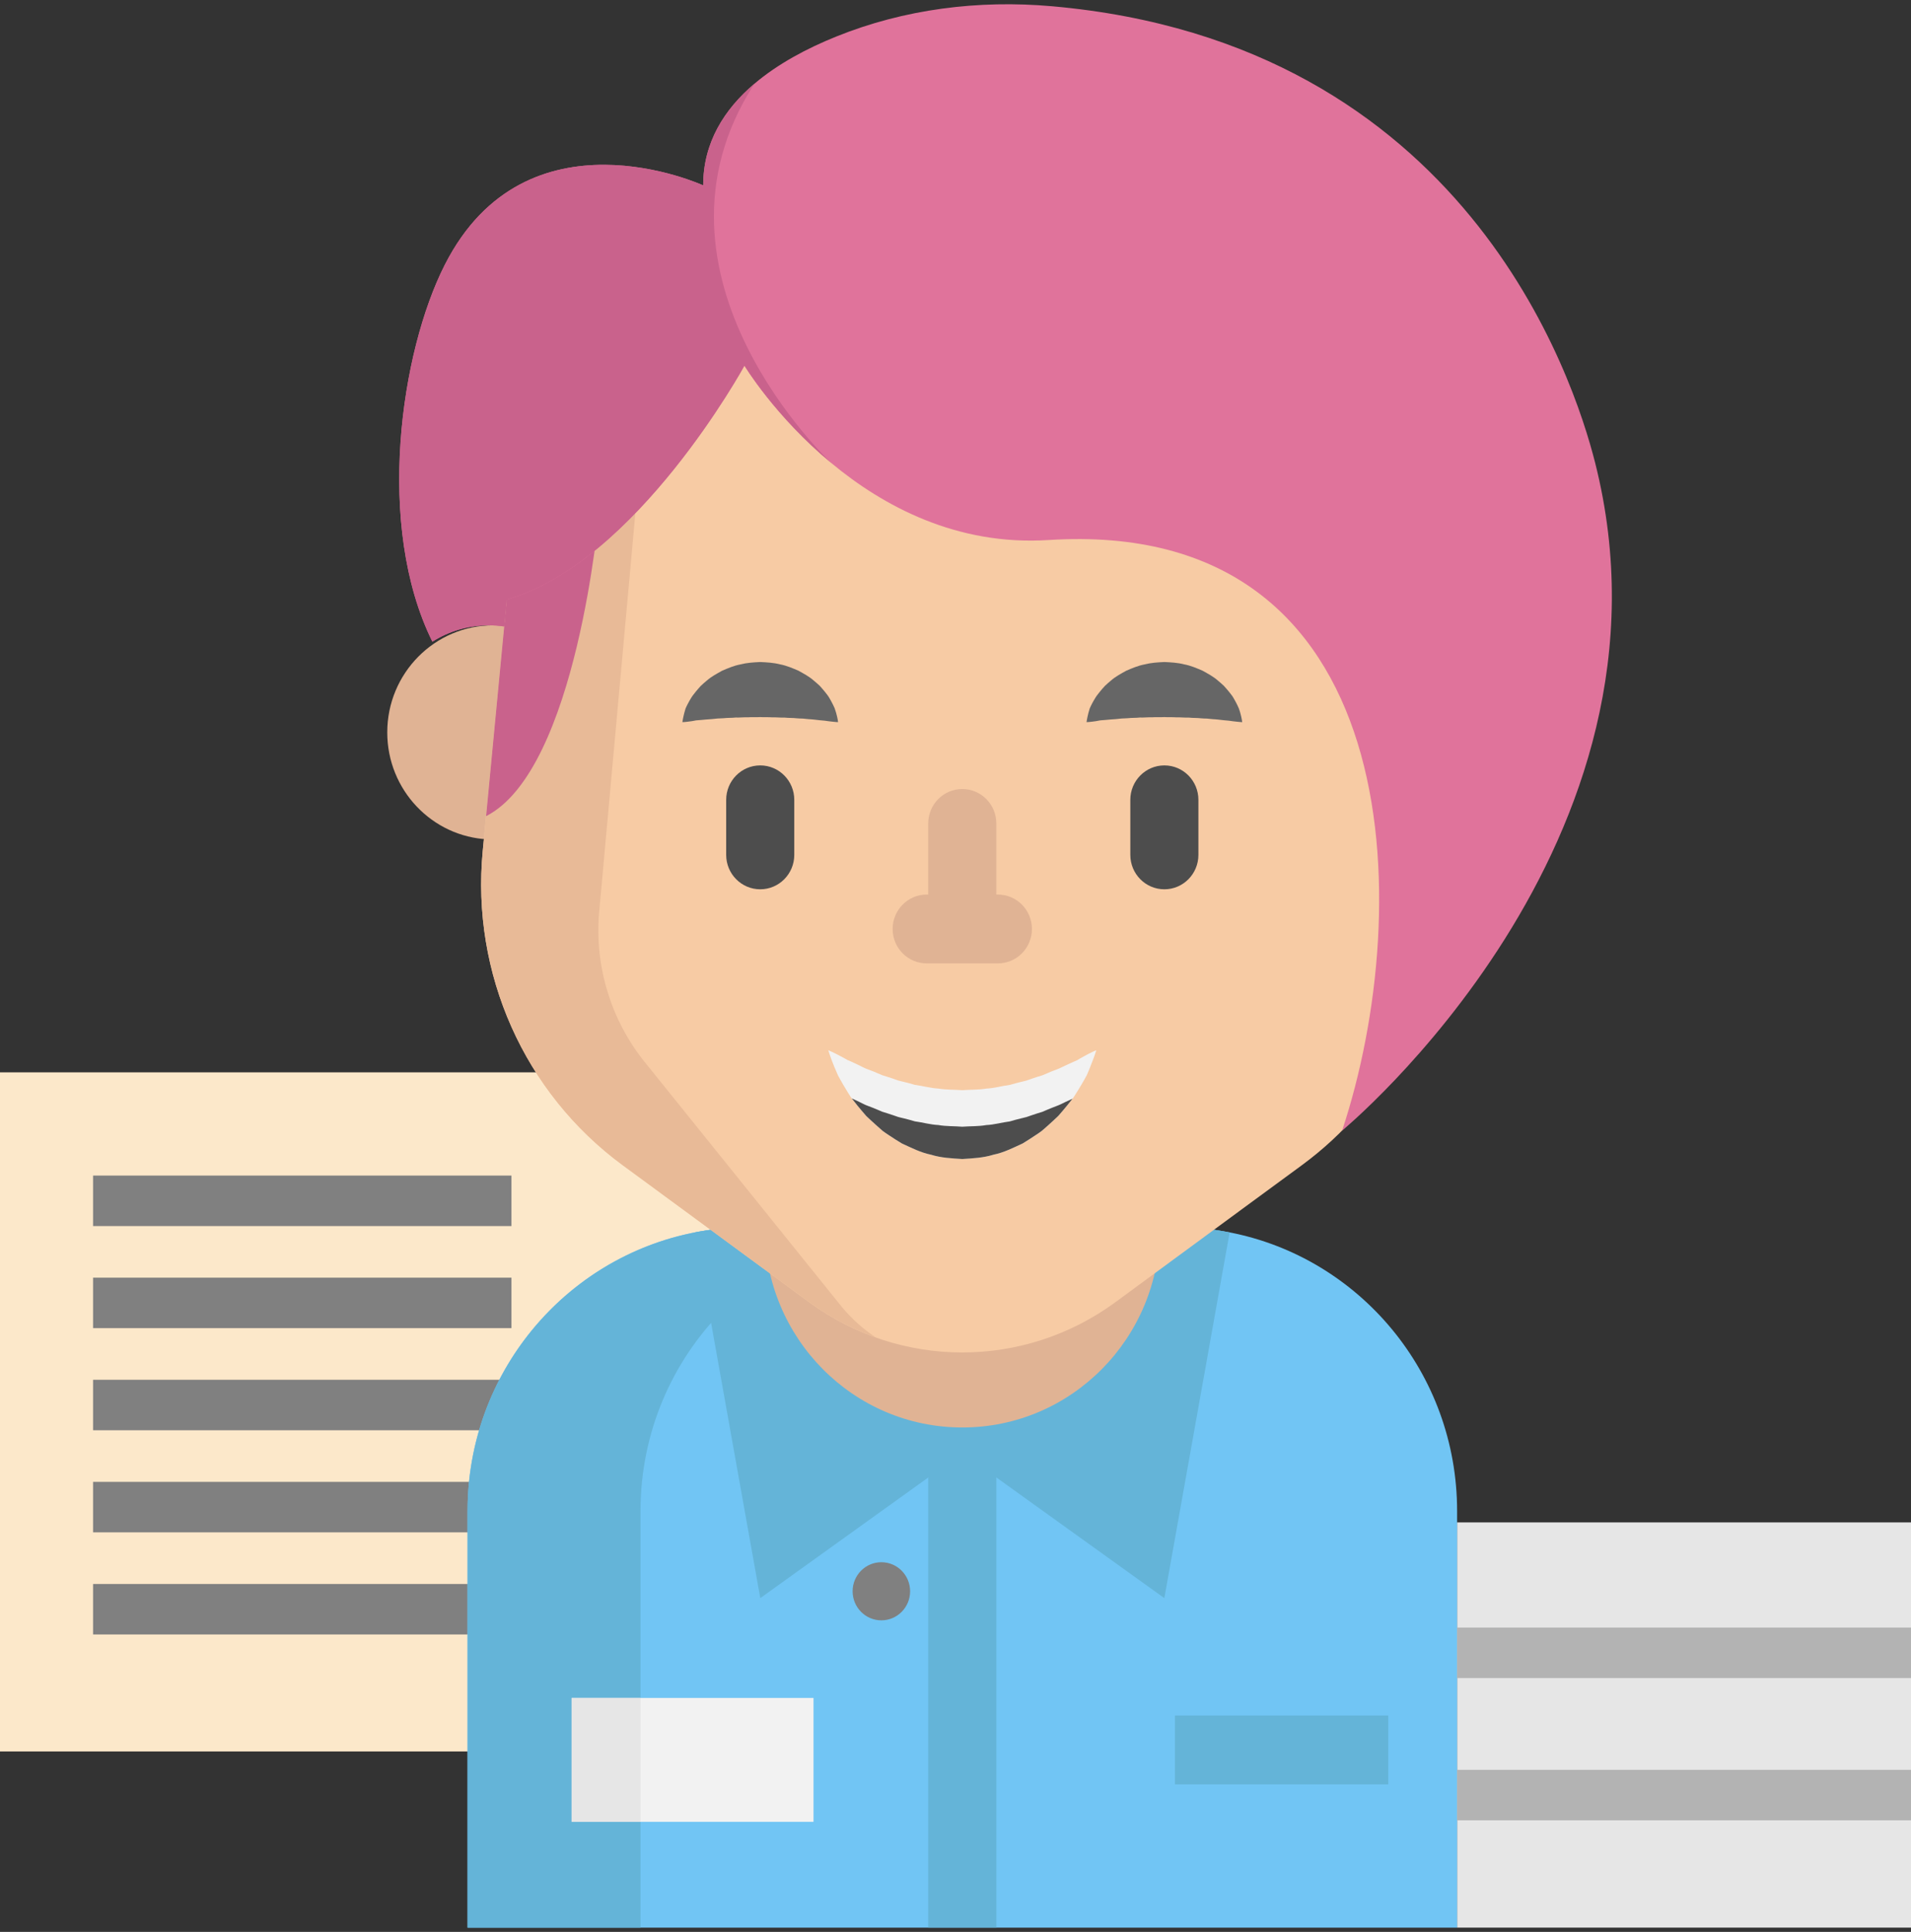 <svg width="93" height="94" viewBox="0 0 93 94" fill="none" xmlns="http://www.w3.org/2000/svg">
<rect x="0" y="0" width="93" height="94" fill="#333333" stroke="none"/>
<g clip-path="url(#clip0)">
<path d="M36.56 52.176H0V85.221H30.803L36.56 52.176Z" fill="#FCE8CA"/>
<path d="M24.89 57.199H4.529V59.656H24.89V57.199Z" fill="#808080"/>
<path d="M24.89 67.135H4.529V69.591H24.89V67.135Z" fill="#808080"/>
<path d="M24.89 62.167H4.529V64.623H24.89V62.167Z" fill="#808080"/>
<path d="M24.89 72.103H4.529V74.559H24.89V72.103Z" fill="#808080"/>
<path d="M24.89 77.071H4.529V79.527H24.89V77.071Z" fill="#808080"/>
<path d="M93 74.075H70.91V93.792H93V74.075Z" fill="#E6E6E6"/>
<path d="M23.765 40.841C21.026 40.718 18.846 38.434 18.846 35.636C18.846 32.76 21.152 30.427 23.999 30.427C24.256 30.427 24.507 30.445 24.755 30.483" fill="#E0B394"/>
<path d="M70.911 73.524V93.793H22.754V73.524C22.754 66.794 27.517 61.19 33.819 59.964C34.658 59.799 35.526 59.714 36.415 59.714H57.248C58.136 59.714 59.002 59.799 59.841 59.964C66.148 61.188 70.911 66.794 70.911 73.524Z" fill="#71C5F4"/>
<path d="M59.841 59.964L56.663 77.759L46.832 70.699L37 77.759L33.819 59.964C34.658 59.799 35.526 59.714 36.414 59.714H57.248C58.136 59.714 59.002 59.799 59.841 59.964Z" fill="#64B4D8"/>
<path d="M44.833 59.715H36.415C28.87 59.715 22.753 65.897 22.753 73.524V93.793H31.171V73.524C31.171 65.897 37.287 59.715 44.833 59.715Z" fill="#64B4D8"/>
<path d="M56.445 47.335V59.739C56.445 65.105 52.141 69.456 46.832 69.456C41.522 69.456 37.219 65.105 37.219 59.739V47.335H56.445Z" fill="#E0B394"/>
<path d="M70.219 43.973C69.942 48.996 67.453 53.688 63.353 56.697L61.294 58.209L60.673 58.664L54.285 63.358C49.84 66.622 43.821 66.622 39.374 63.358L30.306 56.697C25.515 53.178 22.923 47.36 23.493 41.401L25.066 24.95C25.11 24.476 25.172 24.007 25.245 23.545C26.939 12.912 36.038 4.975 46.829 4.975C52.46 4.975 57.631 7.136 61.53 10.713C65.427 14.29 68.054 19.285 68.595 24.95L70.168 41.401C70.249 42.263 70.267 43.122 70.219 43.973Z" fill="#F7CBA4"/>
<path d="M29.135 44.643C28.983 47.249 29.822 49.812 31.484 51.81L40.961 63.581C41.456 64.178 42.017 64.678 42.624 65.077C41.485 64.675 40.389 64.099 39.375 63.356L30.307 56.698C25.516 53.179 22.924 47.36 23.494 41.401L25.065 24.95C26.139 13.73 35.386 5.143 46.504 4.98C39.656 5.147 31.901 11.671 31.497 18.62L29.135 44.643Z" fill="#E8BA97"/>
<path d="M29.16 24.883C29.16 24.883 28.092 37.458 23.656 39.711L24.662 29.172L24.41 22.538L29.16 24.883Z" fill="#C9628C"/>
<path d="M65.315 55.01C68.92 44.14 68.48 25.16 51.029 26.276C46.56 26.562 42.975 24.623 40.455 22.529C37.713 20.254 36.229 17.791 36.229 17.791C36.229 17.791 30.989 27.376 24.662 29.172L24.536 30.482H24.534C24.287 30.444 24.035 30.426 23.779 30.426C22.774 30.426 21.835 30.717 21.042 31.221C18.252 25.579 19.493 17.117 21.649 12.879C25.625 5.064 34.221 9.021 34.221 9.021C34.221 6.937 35.246 5.323 36.71 4.077C37.859 3.1 39.278 2.351 40.687 1.782C44.011 0.439 47.616 -0.011 51.183 0.303C71.332 2.077 76.594 18.44 77.624 22.5C82.313 41.008 65.315 55.01 65.315 55.01Z" fill="#E0739B"/>
<path d="M40.455 22.529C37.714 20.254 36.229 17.791 36.229 17.791C36.229 17.791 30.989 27.376 24.663 29.172L24.537 30.482H24.535C24.287 30.444 24.035 30.426 23.779 30.426C22.774 30.426 21.835 30.717 21.042 31.221C18.252 25.579 19.494 17.117 21.65 12.879C25.626 5.064 34.221 9.021 34.221 9.021C34.221 6.937 35.246 5.323 36.711 4.077C30.676 13.415 40.455 22.529 40.455 22.529Z" fill="#C9628C"/>
<path d="M48.488 69.917H45.174V93.79H48.488V69.917Z" fill="#64B4D8"/>
<path d="M39.59 82.615H27.82V88.644H39.59V82.615Z" fill="#F2F2F2"/>
<path d="M31.169 82.615H27.82V88.644H31.169V82.615Z" fill="#E6E6E6"/>
<path d="M67.561 83.472H57.179V86.822H67.561V83.472Z" fill="#64B4D8"/>
<path d="M93 79.192H70.91V81.648H93V79.192Z" fill="#B3B3B3"/>
<path d="M93 86.114H70.91V88.57H93V86.114Z" fill="#B3B3B3"/>
<path d="M42.892 78.84C43.665 78.84 44.291 78.207 44.291 77.426C44.291 76.645 43.665 76.012 42.892 76.012C42.12 76.012 41.493 76.645 41.493 77.426C41.493 78.207 42.12 78.84 42.892 78.84Z" fill="#808080"/>
<path d="M36.997 43.27C36.082 43.27 35.34 42.52 35.34 41.595V38.917C35.34 37.992 36.082 37.242 36.997 37.242C37.912 37.242 38.654 37.992 38.654 38.917V41.595C38.654 42.52 37.912 43.27 36.997 43.27Z" fill="#4D4D4D"/>
<path d="M56.665 43.27C55.749 43.27 55.008 42.52 55.008 41.595V38.917C55.008 37.992 55.749 37.242 56.665 37.242C57.58 37.242 58.321 37.992 58.321 38.917V41.595C58.321 42.52 57.58 43.27 56.665 43.27Z" fill="#4D4D4D"/>
<path d="M48.562 43.526H48.487V40.066C48.487 39.141 47.745 38.391 46.83 38.391C45.915 38.391 45.173 39.141 45.173 40.066V43.526H45.098C44.183 43.526 43.441 44.276 43.441 45.201C43.441 46.126 44.183 46.875 45.098 46.875H48.562C49.478 46.875 50.219 46.126 50.219 45.201C50.219 44.276 49.478 43.526 48.562 43.526Z" fill="#E0B394"/>
<path d="M53.354 51.1C53.354 51.1 53.259 51.413 53.059 51.906C53.011 52.033 52.954 52.167 52.891 52.312C52.816 52.455 52.729 52.6 52.636 52.764C52.542 52.927 52.436 53.092 52.322 53.275C52.282 53.344 52.239 53.402 52.192 53.462C52.176 53.485 52.157 53.507 52.139 53.529C52.074 53.61 52.008 53.695 51.939 53.78C51.802 53.951 51.654 54.121 51.499 54.3C51.336 54.461 51.161 54.612 50.981 54.778C50.891 54.86 50.798 54.941 50.703 55.021C50.608 55.097 50.506 55.16 50.403 55.229C50.2 55.367 49.988 55.501 49.77 55.635C49.32 55.841 48.852 56.082 48.352 56.182C47.858 56.336 47.344 56.361 46.83 56.394C46.317 56.361 45.802 56.339 45.309 56.184C44.809 56.084 44.341 55.843 43.891 55.637C43.673 55.505 43.461 55.372 43.256 55.233C43.155 55.164 43.053 55.101 42.956 55.026C42.863 54.943 42.77 54.865 42.679 54.782C42.499 54.617 42.323 54.463 42.16 54.304C42.005 54.126 41.858 53.954 41.72 53.784C41.652 53.697 41.587 53.614 41.522 53.532C41.498 53.503 41.475 53.474 41.452 53.445C41.411 53.391 41.373 53.34 41.34 53.279C41.232 53.103 41.127 52.94 41.035 52.779C40.945 52.616 40.857 52.474 40.784 52.331C40.717 52.179 40.655 52.04 40.604 51.913C40.395 51.404 40.309 51.1 40.309 51.1C40.309 51.1 40.555 51.201 40.935 51.406C41.032 51.455 41.132 51.516 41.243 51.576C41.362 51.623 41.483 51.683 41.613 51.741C41.745 51.799 41.877 51.87 42.016 51.938C42.155 52.009 42.311 52.056 42.466 52.118C42.621 52.179 42.776 52.252 42.938 52.317C43.106 52.366 43.274 52.424 43.448 52.48C43.534 52.507 43.619 52.54 43.706 52.572C43.794 52.599 43.886 52.614 43.976 52.639C44.158 52.681 44.339 52.73 44.521 52.786C44.899 52.833 45.272 52.945 45.662 52.965C46.047 53.032 46.441 53.014 46.83 53.045C47.222 53.014 47.615 53.034 48 52.967C48.39 52.949 48.763 52.835 49.142 52.788C49.323 52.735 49.505 52.686 49.687 52.643C49.776 52.619 49.868 52.603 49.956 52.576C50.043 52.543 50.13 52.511 50.215 52.485C50.388 52.429 50.556 52.369 50.725 52.322C50.888 52.257 51.043 52.183 51.198 52.123C51.351 52.06 51.511 52.011 51.644 51.942C51.781 51.88 51.909 51.81 52.039 51.757C52.168 51.699 52.288 51.641 52.406 51.594C52.523 51.527 52.626 51.462 52.724 51.411C53.112 51.194 53.354 51.1 53.354 51.1Z" fill="#F2F2F2"/>
<path d="M52.192 53.462C52.176 53.485 52.157 53.507 52.139 53.529C52.074 53.61 52.008 53.695 51.939 53.78C51.802 53.951 51.654 54.121 51.499 54.3C51.336 54.461 51.161 54.612 50.981 54.778C50.891 54.86 50.798 54.941 50.703 55.021C50.608 55.097 50.506 55.16 50.403 55.229C50.2 55.367 49.988 55.501 49.77 55.635C49.32 55.841 48.852 56.082 48.352 56.182C47.859 56.336 47.344 56.361 46.831 56.394C46.317 56.361 45.803 56.339 45.309 56.184C44.809 56.084 44.341 55.843 43.891 55.637C43.673 55.505 43.461 55.372 43.256 55.233C43.155 55.164 43.053 55.101 42.956 55.026C42.863 54.943 42.77 54.865 42.68 54.782C42.5 54.617 42.323 54.463 42.16 54.304C42.005 54.126 41.858 53.954 41.72 53.784C41.652 53.697 41.587 53.614 41.522 53.532C41.498 53.503 41.475 53.474 41.452 53.445C41.505 53.469 41.558 53.494 41.613 53.518C41.745 53.576 41.877 53.646 42.016 53.713C42.155 53.786 42.311 53.833 42.466 53.896C42.621 53.956 42.776 54.027 42.938 54.094C43.106 54.141 43.274 54.202 43.448 54.257C43.534 54.284 43.619 54.315 43.706 54.346C43.794 54.373 43.886 54.389 43.976 54.413C44.158 54.456 44.339 54.507 44.521 54.561C44.899 54.61 45.272 54.722 45.662 54.74C46.047 54.809 46.441 54.789 46.83 54.822C47.222 54.791 47.615 54.811 48 54.742C48.39 54.724 48.763 54.612 49.142 54.565C49.323 54.512 49.505 54.46 49.687 54.418C49.776 54.393 49.868 54.378 49.956 54.351C50.043 54.32 50.13 54.288 50.215 54.262C50.388 54.206 50.556 54.146 50.725 54.099C50.888 54.032 51.043 53.958 51.198 53.9C51.351 53.837 51.511 53.786 51.644 53.719C51.781 53.654 51.909 53.587 52.039 53.532C52.091 53.51 52.142 53.485 52.192 53.462Z" fill="#4D4D4D"/>
<path d="M52.877 35.137C52.877 35.137 52.881 35.093 52.896 35.017C52.913 34.943 52.93 34.826 52.967 34.694C52.984 34.625 53.005 34.554 53.03 34.476C53.062 34.396 53.105 34.316 53.15 34.225C53.196 34.135 53.253 34.044 53.313 33.943C53.373 33.841 53.446 33.763 53.52 33.664C53.595 33.568 53.679 33.476 53.768 33.377C53.861 33.287 53.963 33.199 54.07 33.11C54.281 32.923 54.539 32.787 54.808 32.636C55.086 32.517 55.381 32.388 55.697 32.329C56.009 32.247 56.337 32.227 56.665 32.212C56.992 32.227 57.32 32.245 57.633 32.326C57.949 32.385 58.244 32.515 58.522 32.633C58.791 32.784 59.049 32.919 59.26 33.107C59.368 33.196 59.47 33.284 59.563 33.373C59.651 33.473 59.736 33.566 59.811 33.661C59.884 33.759 59.96 33.84 60.016 33.939C60.071 34.037 60.125 34.125 60.169 34.215C60.212 34.304 60.255 34.383 60.286 34.462C60.315 34.544 60.341 34.619 60.36 34.69C60.402 34.827 60.419 34.944 60.435 35.018C60.45 35.094 60.453 35.138 60.453 35.138C60.453 35.138 60.407 35.136 60.33 35.129C60.255 35.119 60.138 35.114 60.009 35.095C59.943 35.088 59.874 35.076 59.8 35.066C59.72 35.062 59.641 35.051 59.556 35.044C59.388 35.026 59.213 35 59.021 34.992C58.926 34.986 58.834 34.972 58.739 34.964C58.639 34.963 58.541 34.958 58.444 34.95C58.254 34.925 58.047 34.94 57.855 34.916C57.653 34.923 57.459 34.898 57.259 34.904C57.062 34.889 56.862 34.905 56.665 34.891C56.467 34.904 56.268 34.887 56.07 34.901C55.87 34.894 55.676 34.92 55.474 34.912C55.281 34.936 55.074 34.921 54.883 34.946C54.786 34.954 54.688 34.959 54.589 34.96C54.493 34.968 54.402 34.983 54.307 34.989C54.111 34.999 53.948 35.018 53.784 35.032C53.698 35.039 53.617 35.045 53.543 35.051C53.464 35.066 53.391 35.082 53.322 35.091C53.188 35.114 53.072 35.12 52.997 35.13C52.921 35.137 52.877 35.137 52.877 35.137Z" fill="#666666"/>
<path d="M33.209 35.137C33.209 35.137 33.213 35.093 33.228 35.017C33.245 34.943 33.263 34.826 33.3 34.694C33.316 34.625 33.338 34.554 33.362 34.476C33.394 34.396 33.437 34.316 33.483 34.225C33.528 34.135 33.585 34.044 33.645 33.943C33.706 33.841 33.778 33.763 33.852 33.664C33.927 33.568 34.012 33.476 34.1 33.377C34.194 33.287 34.295 33.199 34.403 33.11C34.614 32.923 34.872 32.787 35.14 32.636C35.418 32.517 35.713 32.388 36.029 32.329C36.342 32.247 36.67 32.227 36.997 32.212C37.324 32.227 37.653 32.245 37.966 32.326C38.282 32.385 38.577 32.515 38.855 32.633C39.124 32.784 39.382 32.919 39.593 33.107C39.7 33.196 39.802 33.284 39.896 33.373C39.984 33.473 40.068 33.566 40.144 33.661C40.217 33.759 40.292 33.84 40.348 33.939C40.404 34.037 40.458 34.125 40.501 34.215C40.545 34.304 40.587 34.383 40.619 34.462C40.648 34.544 40.673 34.619 40.692 34.69C40.734 34.827 40.752 34.944 40.768 35.018C40.782 35.094 40.785 35.138 40.785 35.138C40.785 35.138 40.739 35.136 40.662 35.129C40.587 35.119 40.47 35.114 40.342 35.095C40.275 35.088 40.207 35.076 40.132 35.066C40.052 35.062 39.974 35.051 39.888 35.044C39.72 35.026 39.545 35 39.353 34.992C39.258 34.986 39.167 34.972 39.071 34.964C38.972 34.963 38.874 34.958 38.777 34.95C38.586 34.925 38.379 34.94 38.187 34.916C37.985 34.923 37.791 34.898 37.591 34.904C37.394 34.889 37.195 34.905 36.997 34.891C36.8 34.904 36.6 34.887 36.403 34.901C36.202 34.894 36.008 34.92 35.806 34.912C35.614 34.936 35.406 34.921 35.216 34.946C35.118 34.954 35.02 34.959 34.921 34.96C34.825 34.968 34.734 34.983 34.639 34.989C34.443 34.999 34.28 35.018 34.116 35.032C34.03 35.039 33.95 35.045 33.875 35.051C33.796 35.066 33.724 35.082 33.654 35.091C33.521 35.114 33.404 35.12 33.33 35.13C33.253 35.137 33.209 35.137 33.209 35.137Z" fill="#666666"/>
</g>
<defs>
<clipPath id="clip0">
<rect width="93" height="94" fill="white"/>
</clipPath>
</defs>
</svg>
